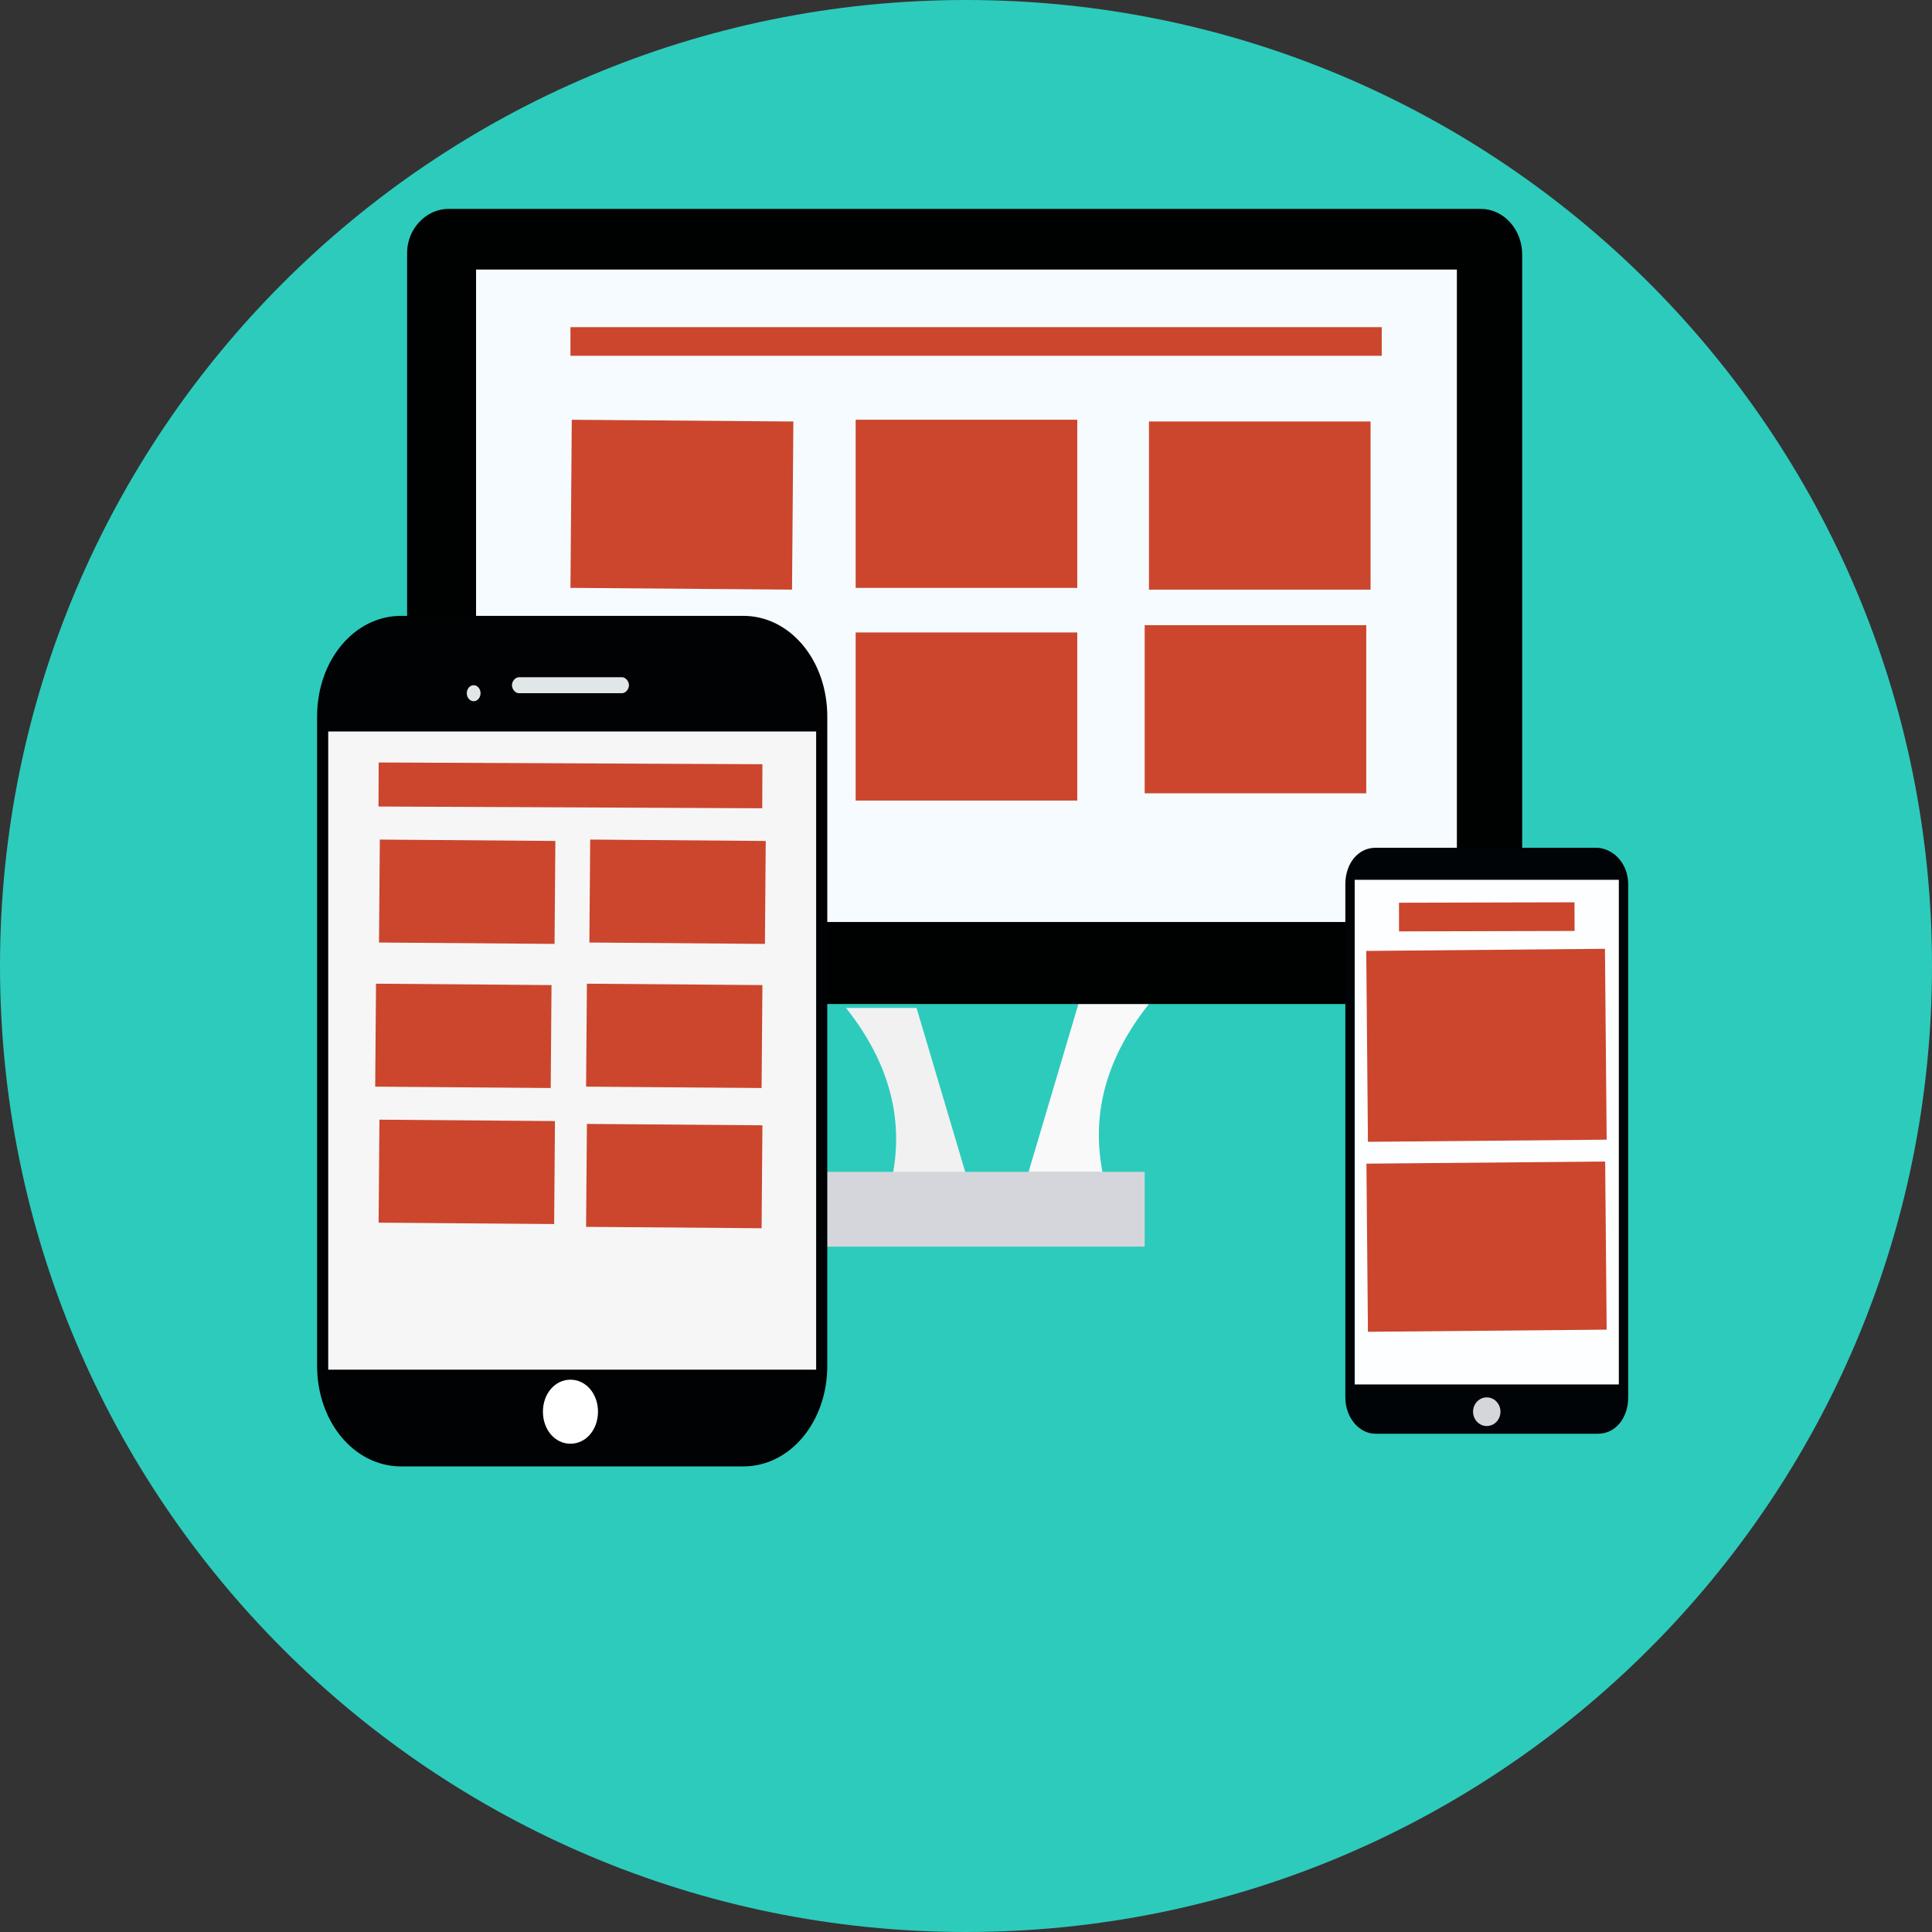 <?xml version="1.0" encoding="UTF-8" standalone="no"?>
<!DOCTYPE svg PUBLIC "-//W3C//DTD SVG 1.1//EN" "http://www.w3.org/Graphics/SVG/1.1/DTD/svg11.dtd">
<svg version="1.1" xmlns="http://www.w3.org/2000/svg" xmlns:xlink="http://www.w3.org/1999/xlink" preserveAspectRatio="xMidYMid meet" viewBox="0 0 640 640" width="640" height="640"><rect x="0" y="0" width="640" height="640" fill="#333333" stroke="none"/><defs><path d="M320 0C143.27 0 0 143.27 0 320C0 496.73 143.27 640 320 640C496.73 640 640 496.73 640 320C640 143.27 496.73 0 320 0Z" id="a1XVsUHpJ7"></path><path d="M295.64 389.59C297.28 389.59 305.45 389.59 320.15 389.59L303.62 333.9L280.25 333.9C294.31 351.58 299.44 370.14 295.64 389.59Z" id="bKbfNdfh"></path><path d="M365.22 388.27C363.59 388.27 355.42 388.27 340.71 388.27L357.24 332.58L380.61 332.58C366.55 350.26 361.42 368.82 365.22 388.27Z" id="c2RVo9AfZX"></path><path d="M148.54 69.2C141.13 69.2 134.86 75.86 134.86 83.73C134.86 107.16 134.86 294.63 134.86 318.06C134.86 325.93 141.13 332.59 148.54 332.59C182.74 332.59 456.36 332.59 490.56 332.59C497.97 332.59 504.24 325.93 504.24 318.06C504.24 294.69 504.24 107.71 504.24 84.34C504.24 75.86 497.97 69.2 490.56 69.2C422.15 69.2 182.74 69.2 148.54 69.2Z" id="dcmZiQyJF"></path><path d="M482.61 89.3C482.61 89.3 482.61 89.3 482.61 89.3C482.61 218.98 482.61 291.02 482.61 305.43C482.61 305.43 482.61 305.43 482.61 305.43C287.66 305.43 179.36 305.43 157.7 305.43C157.7 305.43 157.7 305.43 157.7 305.43C157.7 175.75 157.7 103.71 157.7 89.3C157.7 89.3 157.7 89.3 157.7 89.3C352.65 89.3 460.95 89.3 482.61 89.3Z" id="arpF7FkTR"></path><path d="M412.85 211.08C412.85 212.4 413.42 213.73 414.56 215.72C413.99 214.39 413.42 213.06 412.85 211.08Z" id="bauCWPcjZ"></path><path d="M457.72 108.38C457.72 108.38 457.72 108.38 457.72 108.38C457.72 114.07 457.72 117.24 457.72 117.87C457.72 117.87 457.72 117.87 457.72 117.87C296.47 117.87 206.89 117.87 188.97 117.87C188.97 117.87 188.97 117.87 188.97 117.87C188.97 112.17 188.97 109.01 188.97 108.38C188.97 108.38 188.97 108.38 188.97 108.38C350.22 108.38 439.8 108.38 457.72 108.38Z" id="a43XPW9DkO"></path><path d="M454.01 139.63C454.01 139.63 454.01 139.63 454.01 139.63C454.01 173.04 454.01 191.6 454.01 195.32C454.01 195.32 454.01 195.32 454.01 195.32C409.97 195.32 385.51 195.32 380.61 195.32C380.61 195.32 380.61 195.32 380.61 195.32C380.61 161.9 380.61 143.34 380.61 139.63C380.61 139.63 380.61 139.63 380.61 139.63C424.65 139.63 449.12 139.63 454.01 139.63Z" id="ahOrQsfy6"></path><path d="M379.19 388.19C379.19 388.19 379.19 388.19 379.19 388.19C379.19 403.06 379.19 411.32 379.19 412.97C379.19 412.97 379.19 412.97 379.19 412.97C302.92 412.97 260.55 412.97 252.07 412.97C252.07 412.97 252.07 412.97 252.07 412.97C252.07 398.11 252.07 389.85 252.07 388.19C252.07 388.19 252.07 388.19 252.07 388.19C328.34 388.19 370.71 388.19 379.19 388.19Z" id="b6CxlKrjS"></path><path d="M539.36 462.88C539.36 469.77 535.1 474.94 529.42 474.94C522.04 474.94 462.98 474.94 455.6 474.94C450.39 474.94 445.66 469.77 445.66 462.88C445.66 445.88 445.66 309.9 445.66 292.9C445.66 286.01 449.92 280.84 455.6 280.84C462.98 280.84 522.04 280.84 529.42 280.84C535.1 281.42 539.36 286.58 539.36 292.9C539.36 326.9 539.36 445.88 539.36 462.88Z" id="g5PTkUP85"></path><path d="M536.26 291.45C536.26 291.45 536.26 291.45 536.26 291.45C536.26 391.76 536.26 447.48 536.26 458.62C536.26 458.62 536.26 458.62 536.26 458.62C483.76 458.62 454.6 458.62 448.76 458.62C448.76 458.62 448.76 458.62 448.76 458.62C448.76 358.32 448.76 302.6 448.76 291.45C448.76 291.45 448.76 291.45 448.76 291.45C501.26 291.45 530.43 291.45 536.26 291.45Z" id="d2NVIwS2iw"></path><path d="M492.51 462.9C490.01 462.9 487.97 465.02 487.97 467.64C487.97 470.27 490.01 472.39 492.51 472.39C495.02 472.39 497.05 470.27 497.05 467.64C497.05 465.02 495.02 462.9 492.51 462.9Z" id="a8GB1FEQUz"></path><path d="M132.88 204.01C117.34 204.01 105.04 218.76 105.04 237.39C105.04 258.89 105.04 430.9 105.04 452.4C105.04 471.02 117.34 485.77 132.88 485.77C144.22 485.77 234.87 485.77 246.21 485.77C261.75 485.77 274.05 471.03 274.05 452.4C274.05 430.9 274.05 258.89 274.05 237.39C274.05 218.76 261.75 204.01 246.21 204.01C223.54 204.01 144.22 204.01 132.88 204.01Z" id="bZdhBGQUN"></path><path d="M270.36 242.32C270.36 242.32 270.36 242.32 270.36 242.32C270.36 369.16 270.36 439.63 270.36 453.72C270.36 453.72 270.36 453.72 270.36 453.72C173.38 453.72 119.51 453.72 108.73 453.72C108.73 453.72 108.73 453.72 108.73 453.72C108.73 326.88 108.73 256.41 108.73 242.32C108.73 242.32 108.73 242.32 108.73 242.32C205.71 242.32 259.58 242.32 270.36 242.32Z" id="dIhqmeBOf"></path><path d="M171.87 229.64C170.73 229.64 169.59 228.31 169.59 226.99C169.59 226.99 169.59 226.99 169.59 226.99C169.59 225.66 170.73 224.34 171.87 224.34C175.29 224.34 202.65 224.34 206.07 224.34C207.21 224.34 208.35 225.66 208.35 226.99C208.35 226.99 208.35 226.99 208.35 226.99C208.35 228.31 207.21 229.64 206.07 229.64C199.23 229.64 175.29 229.64 171.87 229.64Z" id="d19VzHy1Q1"></path><path d="M156.91 226.99C155.65 226.99 154.63 228.18 154.63 229.64C154.63 231.1 155.65 232.29 156.91 232.29C158.17 232.29 159.19 231.1 159.19 229.64C159.19 228.18 158.17 226.99 156.91 226.99Z" id="agTcm5LTr"></path><path d="M188.97 478.25C183.84 478.25 179.85 473.61 179.85 467.64C179.85 461.68 183.84 457.04 188.97 457.04C194.1 457.04 198.09 461.68 198.09 467.64C198.09 473.61 194.1 478.25 188.97 478.25Z" id="l892e5x5JJ"></path><path d="M252.56 253.16C252.56 253.16 252.56 253.16 252.56 253.16C252.52 261.92 252.5 266.78 252.5 267.75C252.5 267.75 252.5 267.75 252.5 267.75C176.23 267.4 133.86 267.2 125.38 267.17C125.38 267.17 125.38 267.17 125.38 267.17C125.42 258.42 125.44 253.55 125.45 252.58C125.45 252.58 125.45 252.58 125.45 252.58C201.72 252.93 244.09 253.13 252.56 253.16Z" id="aapuYNNQf"></path><path d="M356.86 139.05C356.86 139.05 356.86 139.05 356.86 139.05C356.86 172.46 356.86 191.03 356.86 194.74C356.86 194.74 356.86 194.74 356.86 194.74C312.81 194.74 288.35 194.74 283.45 194.74C283.45 194.74 283.45 194.74 283.45 194.74C283.45 161.32 283.45 142.76 283.45 139.05C283.45 139.05 283.45 139.05 283.45 139.05C327.49 139.05 351.96 139.05 356.86 139.05Z" id="dGe8DnM8k"></path><path d="M262.81 139.63C262.81 139.63 262.81 139.63 262.81 139.63C262.55 173.04 262.4 191.6 262.37 195.32C262.37 195.32 262.37 195.32 262.37 195.32C218.33 194.97 193.87 194.78 188.97 194.74C188.97 194.74 188.97 194.74 188.97 194.74C189.24 161.32 189.38 142.76 189.41 139.05C189.41 139.05 189.41 139.05 189.41 139.05C233.45 139.4 257.92 139.59 262.81 139.63Z" id="a3fzX3l9m"></path><path d="M356.86 209.51C356.86 209.51 356.86 209.51 356.86 209.51C356.86 242.93 356.86 261.49 356.86 265.2C356.86 265.2 356.86 265.2 356.86 265.2C312.81 265.2 288.35 265.2 283.45 265.2C283.45 265.2 283.45 265.2 283.45 265.2C283.45 231.79 283.45 213.23 283.45 209.51C283.45 209.51 283.45 209.51 283.45 209.51C327.49 209.51 351.96 209.51 356.86 209.51Z" id="b30kxkWsV7"></path><path d="M452.59 207.11C452.59 207.11 452.59 207.11 452.59 207.11C452.59 240.52 452.59 259.09 452.59 262.8C452.59 262.8 452.59 262.8 452.59 262.8C408.55 262.8 384.08 262.8 379.19 262.8C379.19 262.8 379.19 262.8 379.19 262.8C379.19 229.39 379.19 210.82 379.19 207.11C379.19 207.11 379.19 207.11 379.19 207.11C423.23 207.11 447.69 207.11 452.59 207.11Z" id="dT5VLU1zb"></path><path d="M183.97 278.58C183.97 278.58 183.97 278.58 183.97 278.58C183.81 299.04 183.72 310.41 183.7 312.68C183.7 312.68 183.7 312.68 183.7 312.68C148.81 312.41 129.43 312.25 125.55 312.22C125.55 312.22 125.55 312.22 125.55 312.22C125.71 291.76 125.8 280.39 125.82 278.12C125.82 278.12 125.82 278.12 125.82 278.12C160.71 278.4 180.09 278.55 183.97 278.58Z" id="nm0vHoNKU"></path><path d="M182.7 326.32C182.7 326.32 182.7 326.32 182.7 326.32C182.54 346.78 182.45 358.15 182.43 360.42C182.43 360.42 182.43 360.42 182.43 360.42C147.54 360.15 128.16 360 124.29 359.96C124.29 359.96 124.29 359.96 124.29 359.96C124.45 339.5 124.54 328.13 124.56 325.86C124.56 325.86 124.56 325.86 124.56 325.86C159.44 326.14 178.83 326.29 182.7 326.32Z" id="d1aGIkKgM3"></path><path d="M183.84 371.37C183.84 371.37 183.84 371.37 183.84 371.37C183.68 391.83 183.59 403.2 183.57 405.48C183.57 405.48 183.57 405.48 183.57 405.48C148.68 405.2 129.3 405.05 125.42 405.02C125.42 405.02 125.42 405.02 125.42 405.02C125.58 384.55 125.67 373.19 125.69 370.91C125.69 370.91 125.69 370.91 125.69 370.91C160.58 371.19 179.96 371.34 183.84 371.37Z" id="d6B2LA6zCD"></path><path d="M253.66 278.58C253.66 278.58 253.66 278.58 253.66 278.58C253.5 299.04 253.41 310.41 253.39 312.68C253.39 312.68 253.39 312.68 253.39 312.68C218.5 312.41 199.12 312.25 195.24 312.22C195.24 312.22 195.24 312.22 195.24 312.22C195.4 291.76 195.49 280.39 195.51 278.12C195.51 278.12 195.51 278.12 195.51 278.12C230.4 278.4 249.78 278.55 253.66 278.58Z" id="h49rAfwxJ"></path><path d="M252.56 326.32C252.56 326.32 252.56 326.32 252.56 326.32C252.4 346.78 252.31 358.15 252.29 360.42C252.29 360.42 252.29 360.42 252.29 360.42C217.41 360.15 198.02 360 194.15 359.96C194.15 359.96 194.15 359.96 194.15 359.96C194.31 339.5 194.4 328.13 194.42 325.86C194.42 325.86 194.42 325.86 194.42 325.86C229.3 326.14 248.69 326.29 252.56 326.32Z" id="c6JxBWdE2h"></path><path d="M252.56 372.77C252.56 372.77 252.56 372.77 252.56 372.77C252.4 393.23 252.31 404.6 252.29 406.87C252.29 406.87 252.29 406.87 252.29 406.87C217.41 406.59 198.02 406.44 194.15 406.41C194.15 406.41 194.15 406.41 194.15 406.41C194.31 385.95 194.4 374.58 194.42 372.31C194.42 372.31 194.42 372.31 194.42 372.31C229.3 372.58 248.69 372.74 252.56 372.77Z" id="h55Qvfnydk"></path><path d="M521.57 298.9C521.57 298.9 521.57 298.9 521.57 298.9C521.59 304.6 521.6 307.76 521.6 308.39C521.6 308.39 521.6 308.39 521.6 308.39C486.71 308.48 467.32 308.52 463.45 308.53C463.45 308.53 463.45 308.53 463.45 308.53C463.43 302.83 463.43 299.67 463.43 299.04C463.43 299.04 463.43 299.04 463.43 299.04C498.32 298.95 517.7 298.91 521.57 298.9Z" id="a1Bc0Oo63"></path><path d="M532.23 377.53C532.23 377.53 532.23 377.53 532.23 377.53C531.89 339.59 531.7 318.51 531.66 314.3C531.66 314.3 531.66 314.3 531.66 314.3C484.22 314.72 457.86 314.96 452.59 315.01C452.59 315.01 452.59 315.01 452.59 315.01C452.93 352.95 453.12 374.02 453.15 378.24C453.15 378.24 453.15 378.24 453.15 378.24C500.6 377.81 526.96 377.58 532.23 377.53Z" id="ayVob1naW"></path><path d="M532.23 440.46C532.23 440.46 532.23 440.46 532.23 440.46C531.93 407.05 531.76 388.49 531.73 384.77C531.73 384.77 531.73 384.77 531.73 384.77C484.29 385.2 457.93 385.44 452.65 385.48C452.65 385.48 452.65 385.48 452.65 385.48C452.95 418.89 453.12 437.46 453.15 441.17C453.15 441.17 453.15 441.17 453.15 441.17C500.6 440.74 526.96 440.51 532.23 440.46Z" id="anXZCTuXc"></path></defs><g><g><g><use xlink:href="#a1XVsUHpJ7" opacity="1" fill="#2dcbbc" fill-opacity="1"></use><g><use xlink:href="#a1XVsUHpJ7" opacity="1" fill-opacity="0" stroke="#000000" stroke-width="1" stroke-opacity="0"></use></g></g><g><use xlink:href="#bKbfNdfh" opacity="1" fill="#f1f1f1" fill-opacity="1"></use><g><use xlink:href="#bKbfNdfh" opacity="1" fill-opacity="0" stroke="#fdfdfd" stroke-width="1" stroke-opacity="0"></use></g></g><g><use xlink:href="#c2RVo9AfZX" opacity="1" fill="#f9f9fa" fill-opacity="1"></use><g><use xlink:href="#c2RVo9AfZX" opacity="1" fill-opacity="0" stroke="#000000" stroke-width="1" stroke-opacity="0"></use></g></g><g><use xlink:href="#dcmZiQyJF" opacity="1" fill="#000101" fill-opacity="1"></use><g><use xlink:href="#dcmZiQyJF" opacity="1" fill-opacity="0" stroke="#000000" stroke-width="1" stroke-opacity="0"></use></g></g><g><use xlink:href="#arpF7FkTR" opacity="1" fill="#f6fbff" fill-opacity="1"></use><g><use xlink:href="#arpF7FkTR" opacity="1" fill-opacity="0" stroke="#000000" stroke-width="1" stroke-opacity="0"></use></g></g><g><use xlink:href="#bauCWPcjZ" opacity="1" fill="#e1e6e9" fill-opacity="1"></use><g><use xlink:href="#bauCWPcjZ" opacity="1" fill-opacity="0" stroke="#000000" stroke-width="1" stroke-opacity="0"></use></g></g><g><use xlink:href="#a43XPW9DkO" opacity="1" fill="#cb462d" fill-opacity="1"></use><g><use xlink:href="#a43XPW9DkO" opacity="1" fill-opacity="0" stroke="#000000" stroke-width="1" stroke-opacity="0"></use></g></g><g><use xlink:href="#ahOrQsfy6" opacity="1" fill="#cb462d" fill-opacity="1"></use><g><use xlink:href="#ahOrQsfy6" opacity="1" fill-opacity="0" stroke="#000000" stroke-width="1" stroke-opacity="0"></use></g></g><g><use xlink:href="#b6CxlKrjS" opacity="1" fill="#d5d6db" fill-opacity="1"></use><g><use xlink:href="#b6CxlKrjS" opacity="1" fill-opacity="0" stroke="#000000" stroke-width="1" stroke-opacity="0"></use></g></g><g><use xlink:href="#g5PTkUP85" opacity="1" fill="#000407" fill-opacity="1"></use><g><use xlink:href="#g5PTkUP85" opacity="1" fill-opacity="0" stroke="#000000" stroke-width="1" stroke-opacity="0"></use></g></g><g><use xlink:href="#d2NVIwS2iw" opacity="1" fill="#fcfeff" fill-opacity="1"></use><g><use xlink:href="#d2NVIwS2iw" opacity="1" fill-opacity="0" stroke="#000000" stroke-width="1" stroke-opacity="0"></use></g></g><g><use xlink:href="#a8GB1FEQUz" opacity="1" fill="#d5d6db" fill-opacity="1"></use><g><use xlink:href="#a8GB1FEQUz" opacity="1" fill-opacity="0" stroke="#000000" stroke-width="1" stroke-opacity="0"></use></g></g><g><use xlink:href="#bZdhBGQUN" opacity="1" fill="#000204" fill-opacity="1"></use><g><use xlink:href="#bZdhBGQUN" opacity="1" fill-opacity="0" stroke="#000000" stroke-width="1" stroke-opacity="0"></use></g></g><g><use xlink:href="#dIhqmeBOf" opacity="1" fill="#f6f6f6" fill-opacity="1"></use><g><use xlink:href="#dIhqmeBOf" opacity="1" fill-opacity="0" stroke="#000000" stroke-width="1" stroke-opacity="0"></use></g></g><g><use xlink:href="#d19VzHy1Q1" opacity="1" fill="#e1e6e9" fill-opacity="1"></use><g><use xlink:href="#d19VzHy1Q1" opacity="1" fill-opacity="0" stroke="#000000" stroke-width="1" stroke-opacity="0"></use></g></g><g><use xlink:href="#agTcm5LTr" opacity="1" fill="#e1e6e9" fill-opacity="1"></use><g><use xlink:href="#agTcm5LTr" opacity="1" fill-opacity="0" stroke="#000000" stroke-width="1" stroke-opacity="0"></use></g></g><g><use xlink:href="#l892e5x5JJ" opacity="1" fill="#ffffff" fill-opacity="1"></use><g><use xlink:href="#l892e5x5JJ" opacity="1" fill-opacity="0" stroke="#000000" stroke-width="1" stroke-opacity="0"></use></g></g><g><use xlink:href="#aapuYNNQf" opacity="1" fill="#cb462d" fill-opacity="1"></use><g><use xlink:href="#aapuYNNQf" opacity="1" fill-opacity="0" stroke="#000000" stroke-width="1" stroke-opacity="0"></use></g></g><g><use xlink:href="#dGe8DnM8k" opacity="1" fill="#cb462d" fill-opacity="1"></use><g><use xlink:href="#dGe8DnM8k" opacity="1" fill-opacity="0" stroke="#000000" stroke-width="1" stroke-opacity="0"></use></g></g><g><use xlink:href="#a3fzX3l9m" opacity="1" fill="#cb462d" fill-opacity="1"></use><g><use xlink:href="#a3fzX3l9m" opacity="1" fill-opacity="0" stroke="#000000" stroke-width="1" stroke-opacity="0"></use></g></g><g><use xlink:href="#b30kxkWsV7" opacity="1" fill="#cb462d" fill-opacity="1"></use><g><use xlink:href="#b30kxkWsV7" opacity="1" fill-opacity="0" stroke="#000000" stroke-width="1" stroke-opacity="0"></use></g></g><g><use xlink:href="#dT5VLU1zb" opacity="1" fill="#cb462d" fill-opacity="1"></use><g><use xlink:href="#dT5VLU1zb" opacity="1" fill-opacity="0" stroke="#000000" stroke-width="1" stroke-opacity="0"></use></g></g><g><use xlink:href="#nm0vHoNKU" opacity="1" fill="#cb462d" fill-opacity="1"></use><g><use xlink:href="#nm0vHoNKU" opacity="1" fill-opacity="0" stroke="#000000" stroke-width="1" stroke-opacity="0"></use></g></g><g><use xlink:href="#d1aGIkKgM3" opacity="1" fill="#cb462d" fill-opacity="1"></use><g><use xlink:href="#d1aGIkKgM3" opacity="1" fill-opacity="0" stroke="#000000" stroke-width="1" stroke-opacity="0"></use></g></g><g><use xlink:href="#d6B2LA6zCD" opacity="1" fill="#cb462d" fill-opacity="1"></use><g><use xlink:href="#d6B2LA6zCD" opacity="1" fill-opacity="0" stroke="#000000" stroke-width="1" stroke-opacity="0"></use></g></g><g><use xlink:href="#h49rAfwxJ" opacity="1" fill="#cb462d" fill-opacity="1"></use><g><use xlink:href="#h49rAfwxJ" opacity="1" fill-opacity="0" stroke="#000000" stroke-width="1" stroke-opacity="0"></use></g></g><g><use xlink:href="#c6JxBWdE2h" opacity="1" fill="#cb462d" fill-opacity="1"></use><g><use xlink:href="#c6JxBWdE2h" opacity="1" fill-opacity="0" stroke="#000000" stroke-width="1" stroke-opacity="0"></use></g></g><g><use xlink:href="#h55Qvfnydk" opacity="1" fill="#cb462d" fill-opacity="1"></use><g><use xlink:href="#h55Qvfnydk" opacity="1" fill-opacity="0" stroke="#000000" stroke-width="1" stroke-opacity="0"></use></g></g><g><use xlink:href="#a1Bc0Oo63" opacity="1" fill="#cb462d" fill-opacity="1"></use><g><use xlink:href="#a1Bc0Oo63" opacity="1" fill-opacity="0" stroke="#000000" stroke-width="1" stroke-opacity="0"></use></g></g><g><use xlink:href="#ayVob1naW" opacity="1" fill="#cb462d" fill-opacity="1"></use><g><use xlink:href="#ayVob1naW" opacity="1" fill-opacity="0" stroke="#000000" stroke-width="1" stroke-opacity="0"></use></g></g><g><use xlink:href="#anXZCTuXc" opacity="1" fill="#cb462d" fill-opacity="1"></use><g><use xlink:href="#anXZCTuXc" opacity="1" fill-opacity="0" stroke="#000000" stroke-width="1" stroke-opacity="0"></use></g></g></g></g></svg>